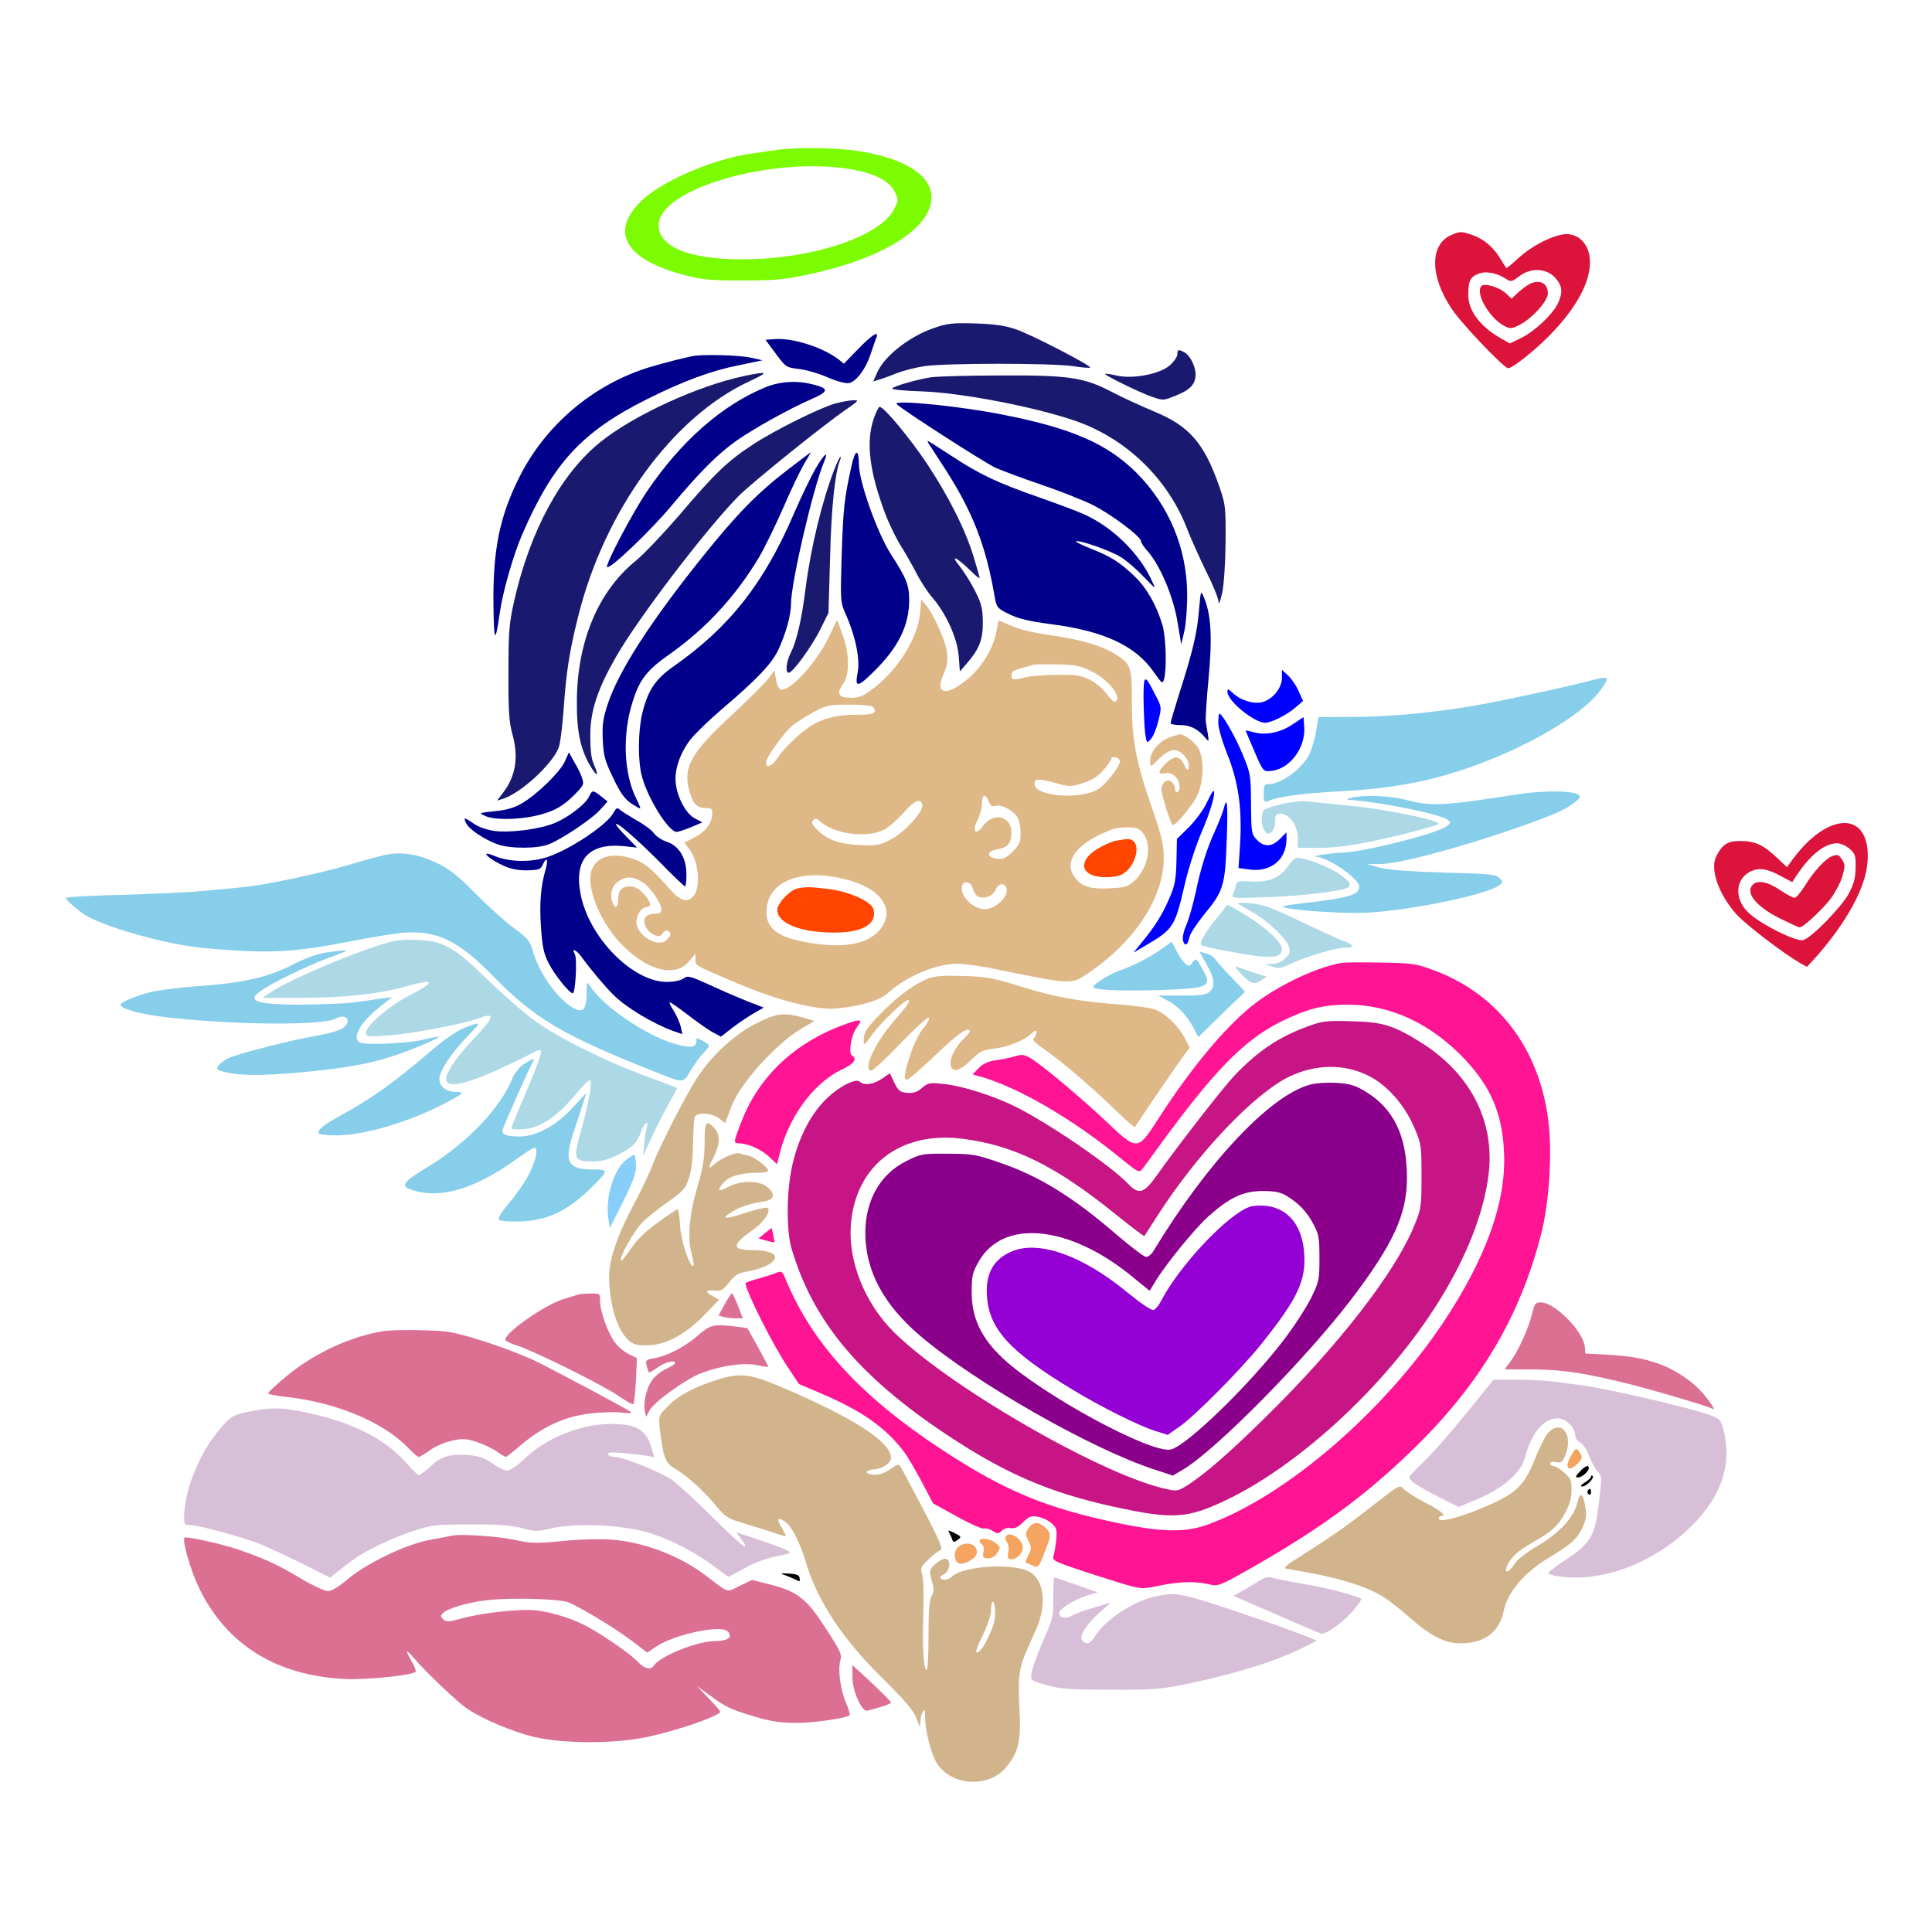 <?xml version="1.0" encoding="UTF-8" standalone="no"?>
<svg
   xmlns:dc="http://purl.org/dc/elements/1.1/"
   xmlns:cc="http://creativecommons.org/ns#"
   xmlns:rdf="http://www.w3.org/1999/02/22-rdf-syntax-ns#"
   xmlns:svg="http://www.w3.org/2000/svg"
   xmlns="http://www.w3.org/2000/svg"
   xmlns:sodipodi="http://sodipodi.sourceforge.net/DTD/sodipodi-0.dtd"
   xmlns:inkscape="http://www.inkscape.org/namespaces/inkscape"
   version="1.0"
   width="850pt"
   height="850pt"
   viewBox="0 0 850 850"
   preserveAspectRatio="xMidYMid meet"
   id="svg170"
   sodipodi:docname="bible558.svg"
   inkscape:version="0.92.2 5c3e80d, 2017-08-06">
  <defs
     id="defs174" />
  <sodipodi:namedview
     pagecolor="#ffffff"
     bordercolor="#666666"
     borderopacity="1"
     objecttolerance="10"
     gridtolerance="10"
     guidetolerance="10"
     inkscape:pageopacity="0"
     inkscape:pageshadow="2"
     inkscape:window-width="1920"
     inkscape:window-height="978"
     id="namedview172"
     showgrid="false"
     inkscape:zoom="0.41647059"
     inkscape:cx="573.75086"
     inkscape:cy="526.38762"
     inkscape:window-x="0"
     inkscape:window-y="1"
     inkscape:window-maximized="1"
     inkscape:current-layer="svg170" />
  <g
     transform="translate(0,850) scale(0.1,-0.1)"
     fill="#000000"
     stroke="none"
     id="g168">
    <path
       d="M0 4250 l0 -4250 4250 0 4250 0 0 4250 0 4250 -4250 0 -4250 0 0 -4250z m3886 3613 c154 -45 232 -102 255 -185 62 -232 -373 -460 -881 -460 -282 -1 -503 83 -550 208 -65 169 175 360 550 438 172 35 165 35 355 31 153 -2 180 -6 271 -32z m2632 -360 c36 -17 79 -55 105 -92 l16 -24 42 38 c23 20 70 51 106 67 54 26 73 30 120 26 50 -4 60 -9 94 -45 85 -92 52 -248 -88 -418 -56 -68 -256 -235 -282 -235 -21 0 -230 216 -281 290 -130 191 -119 353 27 406 42 15 90 11 141 -13z m-2073 -389 c39 -10 126 -47 195 -83 281 -146 257 -136 335 -135 97 1 150 26 149 69 0 17 -2 37 -5 45 -7 25 39 23 86 -4 87 -51 125 -138 91 -204 -13 -26 -49 -56 -104 -88 -2 -1 11 -17 29 -35 184 -197 256 -425 215 -684 -42 -269 -50 -360 -38 -417 17 -74 62 -119 121 -120 55 -1 74 16 68 61 -2 20 -7 43 -11 53 -11 24 25 32 66 15 41 -17 104 -87 130 -144 l19 -43 147 0 c232 0 454 31 988 136 200 40 221 34 189 -54 -53 -143 -388 -343 -745 -446 l-55 -16 90 5 c50 2 144 14 210 26 156 27 290 23 353 -10 39 -20 43 -25 37 -49 -14 -57 -83 -105 -218 -154 -78 -28 -273 -93 -347 -115 -32 -10 -28 -11 44 -12 59 -1 91 -6 123 -22 44 -21 79 -69 69 -94 -2 -7 -42 -32 -88 -54 -105 -52 -195 -70 -533 -112 -44 -5 -105 -7 -135 -4 l-55 5 45 -21 c59 -27 196 -66 276 -79 257 -41 482 -208 604 -450 123 -242 127 -645 10 -986 -11 -31 -20 -60 -20 -64 0 -4 21 -15 47 -25 57 -22 138 -99 178 -172 l29 -52 89 0 c48 0 106 -5 129 -12 108 -29 223 -100 292 -181 100 -116 132 -269 86 -406 -13 -37 -30 -78 -39 -92 -94 -151 -251 -278 -427 -345 -88 -35 -276 -45 -364 -22 l-55 15 -35 -38 c-25 -27 -42 -61 -57 -112 -36 -121 -91 -160 -228 -161 -96 -1 -141 20 -246 112 -37 32 -83 68 -103 81 l-37 22 -17 -23 c-61 -87 -191 -184 -323 -240 -280 -120 -672 -193 -903 -169 -94 10 -214 31 -247 45 -14 5 -16 -6 -11 -112 4 -113 3 -121 -22 -170 -58 -116 -130 -167 -236 -168 -116 0 -197 66 -243 200 -16 44 -37 99 -49 122 -18 38 -23 41 -41 32 -45 -25 -249 -77 -343 -89 -121 -14 -229 -2 -313 36 l-54 24 -111 -44 c-263 -105 -588 -132 -821 -70 -144 39 -304 135 -395 237 l-35 39 -135 -17 c-227 -29 -399 -9 -552 64 -217 103 -366 285 -414 505 -20 93 -15 244 11 341 41 153 133 278 251 345 33 18 95 68 139 110 159 151 298 220 509 255 150 24 323 7 435 -44 l45 -20 53 49 c116 106 237 168 349 177 l60 5 12 83 c10 70 10 92 -3 141 -8 32 -15 76 -15 97 l0 40 -44 -41 c-81 -75 -166 -102 -318 -102 -66 0 -81 3 -99 21 -11 11 -18 27 -15 36 3 8 6 18 6 21 0 4 14 23 31 42 52 59 120 153 114 158 -3 3 -15 -4 -28 -15 -81 -73 -258 -143 -359 -143 -100 0 -194 51 -181 99 7 29 51 65 127 106 81 43 164 105 222 167 49 51 114 136 114 148 0 5 -28 -9 -62 -32 -93 -62 -261 -143 -368 -177 -119 -38 -133 -41 -250 -47 -104 -6 -172 8 -178 38 -6 31 66 95 161 144 86 44 222 132 215 140 -2 1 -36 -6 -77 -16 -81 -22 -169 -33 -376 -51 -148 -12 -262 -3 -334 27 -31 13 -33 17 -27 46 12 59 61 96 171 129 l60 17 -45 1 c-96 2 -349 23 -421 36 -94 16 -143 38 -170 77 -20 28 -20 30 -4 48 58 64 138 87 421 120 250 29 266 35 109 43 -207 9 -491 74 -629 144 -97 49 -156 110 -156 161 0 24 12 26 320 46 316 21 455 34 580 52 114 16 311 57 355 74 54 20 233 60 272 60 122 0 248 -67 402 -214 58 -55 118 -111 132 -124 l26 -22 1 64 c0 36 5 74 12 85 10 20 8 21 -32 21 -55 0 -141 40 -191 88 -43 41 -110 165 -128 236 -16 63 -4 77 59 69 75 -9 117 15 148 81 30 65 31 141 2 231 -10 33 -32 138 -48 234 -85 499 8 864 290 1141 182 179 399 276 669 301 109 10 135 9 179 -4 l52 -15 -20 33 c-14 22 -17 36 -10 40 18 11 162 7 215 -6 58 -14 155 -60 174 -83 11 -13 19 -8 64 40 51 56 137 114 170 114 29 0 30 -26 3 -69 -14 -22 -26 -43 -26 -46 0 -4 26 14 58 38 76 58 105 73 188 91 84 19 201 15 299 -10z m3764 -2218 c39 -37 75 -126 68 -168 -23 -157 -107 -310 -259 -473 l-65 -69 -77 48 c-105 66 -209 149 -279 225 -126 137 -146 254 -58 342 52 52 103 66 172 45 30 -8 77 -32 103 -53 46 -35 48 -36 59 -18 19 36 102 110 147 133 64 33 148 27 189 -12z"
       id="path4"
       style="fill:none" />
    <path
       d="M3415 7840 c-27 -4 -74 -11 -104 -15 -163 -21 -392 -118 -484 -204 -149 -139 -78 -264 188 -332 77 -20 115 -23 255 -23 142 0 183 4 293 28 252 54 441 148 508 254 84 133 -29 245 -291 287 -99 16 -278 18 -365 5z m331 -85 c106 -19 168 -52 192 -101 16 -34 15 -37 -6 -77 -64 -120 -363 -218 -667 -218 -236 0 -370 56 -367 153 4 159 505 302 848 243z"
       id="path6"
       style="fill:#7cfc00" />
    <path
       d="M3420 7714 c-326 -60 -499 -145 -466 -229 3 -9 32 -28 63 -43 57 -27 62 -27 258 -27 186 0 208 2 306 27 139 36 246 86 287 132 37 42 37 44 17 73 -30 43 -125 65 -290 68 -82 2 -161 1 -175 -1z"
       id="path8"
       style="fill:none" />
    <path
       d="M6385 7466 c-95 -41 -95 -181 2 -325 41 -63 230 -261 248 -261 22 0 140 96 205 168 113 122 167 237 153 326 -9 57 -50 96 -100 96 -53 0 -153 -50 -213 -106 -28 -26 -52 -45 -53 -43 -2 2 -13 20 -25 39 -31 52 -72 87 -121 105 -52 18 -57 18 -96 1z m241 -193 c21 -14 26 -13 57 11 51 39 119 37 158 -5 33 -35 36 -66 13 -114 -23 -48 -101 -122 -160 -151 l-51 -25 -39 22 c-91 52 -144 121 -144 190 0 63 7 79 43 94 33 14 82 5 123 -22z"
       id="path10"
       style="fill:#dc143c" />
    <path
       d="M6725 7248 c-11 -6 -32 -22 -47 -36 l-28 -26 -24 23 c-29 27 -94 47 -108 33 -30 -30 35 -143 102 -177 24 -12 31 -12 66 6 56 29 124 105 124 138 0 47 -39 65 -85 39z"
       id="path12"
       style="fill:#dc143c" />
    <path
       d="M4109 7057 c-108 -37 -217 -123 -249 -194 l-18 -41 26 8 c15 4 50 17 77 28 28 11 82 25 122 31 92 14 563 14 654 0 39 -6 73 -9 75 -6 8 7 -258 145 -326 168 -49 17 -93 23 -180 26 -100 3 -124 0 -181 -20z"
       id="path14"
       style="fill:#191970" />
    <path
       d="M3776 6965 l-63 -65 -24 19 c-69 53 -203 96 -283 89 l-38 -3 45 -61 c44 -59 46 -61 99 -67 30 -3 88 -19 129 -37 44 -19 82 -29 96 -25 32 8 73 64 93 126 10 30 21 62 25 72 15 35 -17 16 -79 -48z"
       id="path16"
       style="fill:#00008b" />
    <path
       d="M5180 6941 c0 -10 -15 -32 -33 -48 -44 -39 -164 -62 -235 -45 -26 6 -48 9 -50 7 -5 -5 150 -81 204 -100 52 -18 52 -18 108 5 63 25 86 50 86 93 0 35 -24 83 -49 97 -27 14 -31 13 -31 -9z"
       id="path18"
       style="fill:#191970" />
    <path
       d="M3045 6933 c-83 -18 -189 -47 -234 -64 -229 -84 -419 -254 -527 -470 -86 -172 -116 -319 -113 -562 2 -166 8 -172 28 -32 14 96 60 255 99 345 136 313 262 450 547 593 157 79 284 126 405 150 l105 22 -50 11 c-48 12 -220 16 -260 7z"
       id="path20"
       style="fill:#00008b" />
    <path
       d="M3275 6846 c-204 -43 -488 -173 -635 -292 -172 -139 -307 -388 -377 -694 -23 -103 -26 -136 -26 -320 -1 -163 3 -217 16 -265 30 -104 17 -189 -40 -263 l-26 -34 24 7 c81 24 228 161 249 232 6 21 15 95 20 165 11 160 25 251 63 403 115 466 415 879 751 1036 92 43 89 47 -19 25z"
       id="path22"
       style="fill:#191970" />
    <path
       d="M4095 6840 c-63 -10 -163 -39 -170 -49 -2 -5 57 -11 133 -13 191 -7 551 -80 709 -143 211 -85 380 -258 459 -470 15 -38 51 -118 80 -178 30 -59 55 -120 55 -135 1 -15 7 1 16 38 8 40 14 128 15 225 1 150 0 165 -26 240 -67 194 -132 270 -287 334 -57 24 -143 63 -190 88 -122 63 -188 73 -494 71 -137 0 -272 -4 -300 -8z"
       id="path24"
       style="fill:#191970" />
    <path
       d="M3367 6796 c-191 -79 -370 -236 -520 -457 -65 -96 -185 -324 -176 -334 12 -11 192 160 284 271 126 150 203 227 285 285 77 54 237 143 332 184 76 33 76 46 3 64 -70 18 -144 13 -208 -13z"
       id="path26"
       style="fill:#00008b" />
    <path
       d="M3675 6725 c-69 -20 -262 -115 -363 -181 -110 -72 -168 -127 -322 -309 -71 -82 -158 -174 -195 -204 -164 -134 -257 -356 -257 -621 -1 -132 17 -212 64 -288 27 -43 33 -35 11 14 -12 27 -16 66 -16 129 0 107 32 203 112 343 99 174 403 571 542 711 64 63 375 314 478 384 49 34 51 37 25 36 -16 0 -51 -7 -79 -14z"
       id="path28"
       style="fill:#191970" />
    <path
       d="M3945 6722 c26 -26 387 -258 435 -280 30 -13 120 -47 200 -74 80 -27 181 -67 226 -89 80 -39 214 -140 214 -160 0 -6 13 -27 30 -45 54 -62 111 -196 130 -307 l17 -102 14 60 c7 33 13 107 12 165 -2 200 -81 387 -223 530 -128 127 -283 195 -580 254 -191 39 -496 69 -475 48z"
       id="path30"
       style="fill:#00008b" />
    <path
       d="M3844 6658 c-35 -102 -19 -234 51 -419 18 -47 49 -110 68 -140 19 -30 49 -83 68 -119 18 -36 50 -85 71 -109 61 -71 109 -177 116 -257 l5 -68 33 38 c53 62 69 103 68 181 -1 59 -6 80 -34 135 -18 36 -49 85 -68 109 -43 53 -16 42 46 -18 23 -23 42 -38 42 -34 0 4 -12 45 -26 92 -36 120 -112 270 -207 413 -75 112 -188 248 -207 248 -5 0 -16 -24 -26 -52z"
       id="path32"
       style="fill:#191970" />
    <path
       d="M4086 6548 c5 -7 36 -56 70 -108 124 -192 182 -341 221 -570 8 -42 11 -47 63 -72 40 -20 87 -31 176 -43 239 -30 380 -95 461 -213 35 -50 38 -52 44 -31 13 47 9 185 -7 240 -26 86 -68 161 -121 212 -65 63 -105 88 -191 122 -39 16 -70 30 -68 33 10 9 153 -41 197 -69 26 -16 70 -54 98 -84 28 -29 51 -52 51 -49 0 3 -10 24 -21 47 -58 114 -171 221 -289 274 -30 14 -120 47 -199 75 -181 63 -262 101 -386 183 -55 36 -101 65 -103 65 -2 0 0 -6 4 -12z"
       id="path34"
       style="fill:#00008b" />
    <path
       d="M3746 6449 c-32 -145 -36 -185 -43 -391 -6 -207 -6 -208 20 -265 42 -96 62 -197 50 -254 -13 -66 1 -64 74 9 106 105 153 201 153 312 0 66 -12 96 -80 201 -59 92 -139 314 -141 394 -1 73 -16 71 -33 -6z"
       id="path36"
       style="fill:#00008b" />
    <path
       d="M3465 6433 c-134 -103 -226 -198 -372 -380 -231 -288 -370 -503 -419 -650 -21 -64 -25 -91 -22 -158 3 -69 9 -92 45 -166 31 -66 50 -93 79 -113 21 -14 39 -24 41 -23 1 2 -6 21 -17 42 -56 111 -63 284 -16 430 31 97 62 137 165 209 157 111 290 255 392 427 22 37 69 133 105 215 35 82 78 170 94 197 16 26 28 47 27 47 -1 0 -47 -35 -102 -77z"
       id="path38"
       style="fill:#00008b" />
    <path
       d="M3588 6438 c-20 -35 -62 -121 -93 -193 -133 -311 -285 -504 -532 -677 -81 -57 -113 -106 -138 -209 -18 -79 -19 -208 -1 -274 26 -99 118 -245 153 -245 8 0 37 10 64 21 l49 21 -32 17 c-39 19 -78 91 -85 155 -7 58 19 134 66 194 21 26 83 86 137 132 155 132 222 202 250 265 32 70 54 148 54 197 0 94 97 509 145 625 23 54 2 38 -37 -29z"
       id="path40"
       style="fill:#00008b" />
    <path
       d="M3672 6438 c-55 -141 -104 -343 -128 -528 -17 -136 -39 -231 -65 -282 -20 -40 -25 -88 -9 -88 17 0 100 113 138 189 l37 75 7 240 c5 216 21 373 43 429 4 9 5 17 2 17 -2 0 -14 -24 -25 -52z"
       id="path42"
       style="fill:#191970" />
    <path
       d="M5275 5815 c-8 -99 -27 -180 -86 -364 -21 -68 -39 -127 -39 -132 0 -5 19 -9 43 -9 43 0 77 -17 109 -55 17 -20 17 -19 12 15 -3 19 -7 44 -9 54 -2 10 3 96 12 189 17 180 12 282 -20 358 -14 34 -14 33 -22 -56z"
       id="path44"
       style="fill:#00008b" />
    <path
       d="M4048 5803 c-11 -112 -97 -250 -210 -335 -40 -31 -59 -38 -94 -38 -55 0 -66 19 -35 60 30 41 29 136 -3 220 l-23 63 -36 -75 c-55 -115 -176 -246 -213 -231 -8 3 -17 23 -20 44 l-7 39 -31 -41 c-18 -22 -84 -87 -146 -145 -183 -168 -222 -233 -201 -328 16 -68 34 -91 74 -91 29 0 32 -3 30 -30 -3 -40 -31 -76 -80 -101 l-42 -21 27 -37 c34 -48 44 -152 18 -191 -26 -40 -60 -33 -109 23 -84 95 -113 118 -170 136 -90 28 -158 5 -176 -59 -21 -77 45 -232 139 -325 113 -113 232 -141 292 -69 l28 33 0 -26 c0 -27 -9 -22 183 -104 180 -76 349 -119 436 -111 111 11 192 35 230 70 82 74 210 127 306 127 28 0 108 -11 176 -26 328 -67 321 -67 400 -13 202 137 329 331 329 502 0 61 -8 96 -55 232 -66 190 -85 291 -85 446 0 160 -4 174 -58 211 -63 44 -161 74 -299 93 -71 10 -139 26 -172 41 -29 13 -55 24 -56 24 -2 0 -6 -19 -10 -42 -15 -88 -74 -179 -153 -235 -80 -58 -117 -38 -80 43 16 37 19 58 14 97 -7 50 -57 162 -93 206 l-20 24 -5 -60z m755 -257 c77 -37 140 -121 101 -133 -5 -1 -21 14 -36 35 -14 21 -47 48 -73 61 -40 20 -60 23 -149 22 -57 -1 -118 -6 -137 -11 -49 -14 -59 -12 -59 10 0 14 11 22 43 30 23 6 47 13 52 15 6 2 53 3 105 2 82 -2 103 -6 153 -31z m-964 -155 c7 -5 11 -15 9 -22 -3 -10 -28 -14 -89 -14 -111 -1 -180 -28 -259 -102 -33 -30 -69 -70 -80 -89 -22 -34 -50 -46 -50 -20 0 24 79 134 119 166 21 16 64 43 96 60 51 27 66 30 149 30 50 0 97 -4 105 -9z m1088 -237 c6 -17 -54 -98 -93 -124 -73 -49 -274 -36 -282 18 -4 27 16 28 97 6 55 -16 62 -16 115 1 42 13 66 29 92 58 18 22 34 45 34 50 0 12 32 5 37 -9z m-577 -180 c8 -19 15 -24 30 -19 24 7 73 -17 94 -47 9 -13 16 -43 16 -71 0 -43 -5 -54 -35 -84 -28 -28 -41 -34 -67 -31 -50 5 -49 34 1 42 44 7 61 27 61 73 -1 75 -80 92 -127 27 -30 -41 -48 -22 -23 26 11 22 20 55 20 75 0 41 16 46 30 9z m-292 -16 c5 -28 -79 -121 -138 -151 -50 -26 -62 -28 -140 -25 -92 5 -145 25 -189 72 -19 20 -22 29 -13 38 9 9 16 8 29 -5 63 -57 207 -76 283 -37 21 11 60 45 86 75 47 54 76 66 82 33z m971 -124 c41 -52 23 -152 -38 -209 -28 -26 -40 -30 -107 -33 -84 -5 -124 7 -154 46 -47 60 -10 129 99 185 58 29 85 37 127 37 45 0 56 -4 73 -26z m-1319 -200 c168 -39 236 -138 158 -228 -55 -62 -162 -80 -319 -52 -134 24 -184 66 -176 149 11 121 151 175 337 131z m-884 -15 c35 -21 84 -93 84 -122 0 -12 -9 -17 -29 -17 -16 0 -34 -6 -40 -14 -17 -20 3 -64 35 -78 22 -10 28 -10 39 6 8 10 18 15 24 11 15 -9 14 -21 -6 -40 -37 -38 -133 19 -133 79 0 31 24 66 47 66 22 0 15 26 -16 59 -20 21 -38 31 -58 31 -38 0 -53 -16 -53 -57 0 -35 -14 -44 -24 -17 -14 36 -6 73 20 93 34 27 68 27 110 0z m1454 -28 c3 -13 13 -29 21 -34 25 -15 69 0 79 28 10 26 34 33 45 14 22 -34 -40 -99 -93 -99 -54 0 -114 65 -98 106 9 23 39 13 46 -15z"
       id="path46"
       style="fill:#deb887" />
    <path
       d="M4909 4801 c-20 -4 -57 -21 -83 -37 -66 -41 -75 -93 -21 -114 36 -14 105 -12 133 4 51 28 80 114 50 144 -13 13 -24 13 -79 3z"
       id="path48"
       style="fill:#ff4500" />
    <path
       d="M3512 4592 c-34 -5 -92 -65 -92 -95 0 -59 100 -99 245 -100 129 -1 195 37 178 103 -9 34 -110 79 -201 89 -77 9 -88 10 -130 3z"
       id="path50"
       style="fill:#ff4500" />
    <path
       d="M5640 5517 c0 -44 -40 -93 -86 -106 -37 -10 -95 7 -130 40 -20 19 -24 20 -24 6 0 -41 118 -137 167 -137 27 1 94 34 132 67 l34 29 -20 44 c-11 25 -32 56 -47 69 l-26 24 0 -36z"
       id="path52"
       style="fill:#0000ff" />
    <path
       d="M5031 5425 c1 -55 4 -122 7 -149 7 -47 7 -48 25 -28 10 10 25 46 33 80 15 59 15 61 -10 109 -51 101 -55 100 -55 -12z"
       id="path54"
       style="fill:#0000ff" />
    <path
       d="M6995 5505 c-65 -18 -292 -68 -425 -94 -200 -40 -418 -63 -597 -65 l-172 -1 -11 -64 c-6 -35 -20 -81 -30 -101 -33 -64 -124 -130 -180 -130 -17 0 -20 -6 -20 -41 0 -35 2 -40 18 -34 46 21 154 35 325 44 218 12 378 41 555 102 258 89 504 233 583 342 45 62 41 65 -46 42z"
       id="path56"
       style="fill:#87ceeb" />
    <path
       d="M5360 5320 c0 -23 17 -82 40 -139 49 -123 65 -240 56 -393 l-7 -107 45 -6 c95 -15 166 42 166 134 l0 29 -29 -29 c-36 -36 -70 -37 -102 -3 -23 24 -24 32 -25 157 -1 129 -2 134 -38 221 -33 79 -89 176 -101 176 -3 0 -5 -18 -5 -40z"
       id="path58"
       style="fill:#0000ff" />
    <path
       d="M5687 5313 c-54 -36 -117 -49 -170 -35 -21 6 -37 9 -37 8 0 -1 18 -43 39 -92 38 -88 39 -89 72 -86 82 7 154 101 147 194 l-3 43 -48 -32z"
       id="path60"
       style="fill:#0000ff" />
    <path
       d="M5155 5259 c-53 -16 -95 -64 -95 -108 0 -28 2 -27 43 14 22 22 45 35 61 35 31 0 66 -36 66 -69 0 -27 -7 -24 -24 11 -17 34 -42 33 -76 0 -37 -37 -38 -51 -5 -44 16 3 33 -2 45 -13 21 -19 27 -60 10 -70 -5 -3 -10 3 -10 13 0 11 -7 25 -15 32 -19 16 -45 -3 -45 -33 0 -26 42 -157 50 -157 14 0 80 79 104 124 31 59 36 157 10 211 -12 27 -68 69 -86 64 -1 0 -16 -5 -33 -10z"
       id="path62"
       style="fill:#deb887" />
    <path
       d="M2485 5150 c-21 -47 -123 -146 -190 -185 -32 -19 -67 -29 -118 -34 -71 -7 -72 -8 -42 -21 45 -21 171 -16 253 9 52 15 83 33 120 66 28 25 54 54 57 65 3 11 -7 42 -28 79 l-34 61 -18 -40z"
       id="path64"
       style="fill:#00008b" />
    <path
       d="M2592 4996 c-14 -32 -87 -89 -147 -115 -62 -28 -196 -46 -269 -37 -33 5 -70 17 -91 32 -44 30 -47 30 -34 2 13 -27 80 -72 139 -93 57 -20 177 -19 226 1 62 26 191 113 225 152 l32 36 -29 23 c-36 28 -38 28 -52 -1z"
       id="path66"
       style="fill:#00008b" />
    <path
       d="M5309 4968 c-13 -29 -48 -76 -77 -106 l-54 -53 -2 -97 c-2 -80 -7 -108 -30 -161 -31 -73 -64 -126 -120 -194 l-39 -48 53 31 c125 74 129 81 175 280 15 63 47 162 72 220 40 92 65 180 51 180 -3 0 -15 -23 -29 -52z"
       id="path68"
       style="fill:#0000ff" />
    <path
       d="M6675 5005 c-328 -51 -377 -53 -485 -25 -76 20 -188 24 -245 10 -20 -5 -23 -8 -10 -9 137 -9 399 -62 433 -87 16 -13 16 -15 -3 -29 -40 -32 -368 -114 -456 -116 -46 -1 -145 -16 -119 -18 57 -5 190 -97 190 -132 0 -36 -45 -50 -250 -73 -76 -9 -98 -14 -78 -19 56 -15 286 -28 373 -22 201 13 517 80 571 120 18 13 18 15 1 32 -15 16 -44 19 -245 24 -151 5 -245 12 -282 22 l-55 15 63 1 c105 2 493 114 752 217 59 23 120 63 120 79 0 26 -137 31 -275 10z"
       id="path70"
       style="fill:#87ceeb" />
    <path
       d="M5645 4964 c-38 -9 -76 -20 -82 -26 -17 -14 -16 -70 1 -93 12 -16 16 -17 30 -6 9 8 16 28 16 47 0 29 3 34 24 34 38 0 76 -52 76 -106 l0 -44 95 0 c67 0 136 9 233 29 140 30 281 67 290 76 14 14 -233 66 -388 80 -80 8 -163 16 -185 19 -22 3 -71 -2 -110 -10z"
       id="path72"
       style="fill:#add8e6" />
    <path
       d="M5384 4943 c-4 -16 -20 -57 -36 -93 -39 -85 -64 -164 -88 -278 -11 -51 -29 -114 -40 -140 -12 -27 -19 -56 -15 -70 7 -28 21 -21 28 15 3 16 33 60 65 100 85 103 92 126 99 324 6 160 2 204 -13 142z"
       id="path74"
       style="fill:#0000ff" />
    <path
       d="M2699 4924 c-27 -52 -190 -161 -289 -194 -73 -25 -169 -23 -234 4 -69 29 -31 -11 42 -44 29 -13 63 -20 102 -19 52 1 59 4 69 27 17 36 24 20 11 -25 -21 -72 -27 -147 -20 -252 6 -86 12 -116 34 -159 26 -51 91 -132 106 -132 12 0 20 152 9 172 -16 30 6 20 31 -14 40 -55 103 -130 139 -165 54 -55 177 -128 263 -159 l40 -14 -7 33 c-4 17 -18 49 -31 70 -13 20 -21 37 -17 37 5 0 40 -25 78 -54 39 -30 87 -64 108 -76 l39 -21 51 40 c29 22 71 50 95 64 l42 24 -72 28 c-40 16 -115 48 -166 72 -87 39 -96 42 -115 28 -12 -9 -44 -15 -73 -15 -151 0 -344 196 -380 388 -29 153 38 225 194 209 l55 -6 -46 47 c-26 26 -47 51 -47 55 0 15 86 -59 192 -165 58 -60 109 -108 112 -108 3 0 6 24 6 53 0 72 -32 125 -85 143 -22 7 -48 24 -58 38 -9 13 -43 39 -75 56 -31 18 -64 39 -73 46 -14 12 -17 11 -30 -12z"
       id="path76"
       style="fill:#00008b" />
    <path
       d="M1700 4740 c-25 -5 -99 -25 -165 -45 -135 -40 -377 -91 -475 -99 -36 -4 -112 -11 -170 -16 -58 -6 -216 -13 -352 -17 -137 -3 -248 -9 -248 -14 0 -10 66 -66 99 -83 105 -55 350 -121 498 -136 289 -27 400 -22 663 30 80 16 179 32 220 36 148 13 246 -33 395 -186 186 -191 307 -263 710 -423 139 -55 128 -55 165 5 18 29 43 64 56 77 30 30 30 33 -5 52 -24 14 -28 14 -27 2 2 -32 -27 -36 -100 -14 -125 37 -309 163 -367 251 -16 25 -16 24 -16 -31 -1 -74 -17 -89 -65 -60 -67 42 -144 151 -170 242 -15 50 -22 60 -84 105 -37 27 -113 95 -169 152 -83 83 -115 109 -175 137 -80 37 -148 48 -218 35z"
       id="path78"
       style="fill:#87ceeb" />
    <path
       d="M5669 4692 c-37 -54 -86 -75 -165 -70 -56 3 -63 2 -67 -17 -2 -11 -8 -29 -12 -39 -8 -18 -3 -19 156 -13 148 5 324 27 349 42 18 11 10 25 -31 55 -42 30 -119 63 -174 74 -26 5 -33 1 -56 -32z"
       id="path80"
       style="fill:#add8e6" />
    <path
       d="M5455 4519 c11 -7 37 -22 57 -33 61 -34 145 -113 157 -146 9 -28 8 -34 -14 -56 -15 -15 -36 -24 -57 -25 l-33 -1 33 -11 c27 -8 40 -7 70 8 68 33 205 75 244 75 48 0 49 12 1 29 -21 8 -108 47 -193 88 -130 62 -166 75 -220 79 -54 4 -62 3 -45 -7z"
       id="path82"
       style="fill:#add8e6" />
    <path
       d="M5355 4463 c-52 -63 -80 -112 -70 -121 3 -4 61 -17 128 -29 177 -33 227 -30 227 11 0 34 -85 108 -192 169 l-47 27 -46 -57z"
       id="path84"
       style="fill:#add8e6" />
    <path
       d="M1735 4360 c-119 -26 -453 -164 -541 -224 l-39 -26 172 0 c185 0 344 17 458 50 132 38 136 22 12 -42 -87 -45 -187 -132 -187 -162 0 -17 8 -18 103 -11 95 6 328 51 391 74 78 30 73 9 -23 -93 -81 -85 -127 -157 -117 -182 10 -27 78 -15 193 35 61 27 136 62 167 79 53 28 56 29 56 10 0 -11 -29 -89 -65 -172 -36 -83 -65 -155 -65 -160 0 -5 25 -6 55 -4 73 6 148 57 230 156 42 50 61 67 64 56 4 -23 -15 -121 -46 -231 -32 -112 -27 -123 54 -123 39 0 69 8 111 29 66 33 85 52 103 104 14 39 36 53 24 15 -3 -13 -9 -45 -11 -73 l-5 -50 40 85 c21 47 56 114 76 149 20 34 35 64 33 65 -1 1 -61 24 -133 50 -182 67 -399 175 -496 248 -46 33 -137 114 -204 178 -143 140 -192 168 -297 174 -40 3 -91 1 -113 -4z"
       id="path86"
       style="fill:#add8e6" />
    <path
       d="M5115 4328 c-47 -35 -134 -80 -189 -98 -40 -13 -115 -59 -116 -72 0 -13 102 -19 284 -14 222 7 239 14 201 84 -31 57 -33 59 -49 37 -12 -17 -16 -17 -31 -5 -9 7 -26 32 -38 55 l-22 42 -40 -29z"
       id="path88"
       style="fill:#87ceeb" />
    <path
       d="M1434 4309 c-39 -6 -90 -24 -140 -50 -114 -59 -222 -84 -438 -99 -76 -6 -166 -17 -198 -26 -63 -16 -128 -44 -128 -54 0 -18 86 -42 198 -55 294 -35 693 -38 750 -6 48 26 73 -15 28 -44 -14 -9 -60 -22 -103 -30 -116 -19 -363 -82 -401 -102 -18 -9 -38 -25 -43 -34 -8 -15 -2 -19 42 -28 73 -16 190 -13 394 8 193 21 302 47 445 106 117 49 120 54 18 30 -69 -16 -256 -24 -276 -11 -35 21 4 89 91 158 l52 41 -55 -7 c-30 -5 -84 -12 -120 -17 -36 -4 -136 -8 -222 -9 -219 0 -255 18 -155 77 65 40 225 114 295 137 28 10 52 19 52 22 0 5 -6 4 -86 -7z"
       id="path90"
       style="fill:#87ceeb" />
    <path
       d="M5308 4258 c36 -63 40 -98 14 -121 -15 -14 -40 -17 -123 -17 l-104 0 40 -21 c46 -23 88 -68 117 -123 l20 -39 101 99 c56 54 103 99 104 100 2 0 -23 27 -55 60 -32 32 -65 69 -73 81 -8 12 -28 25 -44 29 l-28 7 31 -55z"
       id="path92"
       style="fill:#87ceeb" />
    <path
       d="M5905 4264 c-103 -16 -267 -92 -376 -173 -129 -97 -285 -283 -434 -515 -90 -140 -91 -140 -228 -10 -114 107 -285 251 -334 279 -27 16 -38 17 -70 7 -21 -6 -59 -14 -85 -17 -32 -5 -54 -16 -72 -34 l-27 -28 43 -12 c167 -50 401 -187 611 -359 74 -60 79 -63 93 -45 8 10 35 47 61 83 251 346 383 482 548 565 113 56 186 75 295 75 188 0 369 -85 517 -243 113 -121 162 -237 170 -404 11 -217 -77 -465 -267 -751 -262 -393 -689 -761 -1030 -887 -103 -39 -204 -37 -405 5 -315 66 -495 141 -771 322 -358 235 -572 469 -688 751 -13 33 -17 36 -38 28 -13 -6 -49 -17 -80 -26 -32 -8 -58 -18 -58 -20 0 -33 117 -266 184 -367 l51 -77 96 -41 c179 -76 285 -150 366 -257 14 -18 49 -77 77 -130 l51 -97 105 -58 c58 -32 111 -56 119 -53 8 3 25 -2 38 -10 21 -14 25 -14 40 0 9 10 26 15 40 12 17 -3 33 4 54 26 26 25 35 29 66 24 20 -4 47 -17 60 -29 22 -20 24 -29 20 -73 -3 -27 -8 -59 -12 -71 -6 -18 4 -24 102 -57 59 -20 148 -48 197 -63 88 -26 89 -26 167 -10 90 18 155 20 217 6 42 -10 45 -9 195 76 296 169 489 310 695 509 299 288 478 587 572 954 36 137 50 360 32 501 -40 318 -222 557 -503 661 -77 29 -95 32 -229 34 -80 2 -158 1 -175 -1z"
       id="path94"
       style="fill:#ff1493" />
    <path
       d="M5455 4221 c45 -49 62 -55 92 -35 l26 17 -54 17 c-30 10 -63 21 -74 25 -16 6 -13 1 10 -24z"
       id="path96"
       style="fill:#add8e6" />
    <path
       d="M4086 4196 c-56 -21 -132 -76 -199 -143 -76 -77 -86 -93 -87 -127 0 -28 2 -27 39 25 35 48 140 149 155 149 15 0 1 -21 -54 -84 -88 -98 -148 -226 -106 -226 7 0 67 55 131 123 68 70 120 117 122 109 3 -7 -9 -28 -25 -46 -17 -19 -41 -69 -56 -113 -28 -85 -32 -113 -15 -113 6 0 59 46 117 101 104 99 145 129 158 116 4 -4 -7 -19 -23 -34 -38 -35 -65 -88 -61 -116 5 -38 37 -32 87 16 40 40 53 47 101 53 64 7 135 36 167 66 17 16 23 18 23 7 0 -8 -5 -20 -11 -26 -8 -8 3 -20 38 -44 77 -53 210 -166 310 -263 51 -49 94 -88 96 -85 29 46 186 275 209 307 l32 43 -22 43 c-30 55 -87 110 -132 125 -19 7 -91 17 -159 22 -180 14 -279 32 -431 79 -118 37 -150 43 -250 46 -84 3 -125 0 -154 -10z"
       id="path98"
       style="fill:#deb887" />
    <path
       d="M3330 3999 c-97 -48 -200 -143 -265 -244 -51 -79 -166 -305 -194 -380 -12 -33 -49 -111 -82 -173 -75 -141 -109 -242 -109 -319 0 -128 41 -252 96 -288 20 -13 41 -16 88 -13 77 6 159 53 242 140 l58 60 -27 15 c-37 19 -34 30 6 25 30 -3 38 1 66 37 26 33 40 41 79 47 26 4 64 15 85 26 69 34 39 68 -62 68 -92 0 -93 23 -1 87 51 36 83 83 67 99 -4 4 -48 -6 -97 -22 -93 -31 -114 -28 -57 6 34 21 77 35 140 45 45 7 50 33 11 64 -36 28 -116 28 -168 0 -46 -24 -53 -21 -26 14 25 31 75 47 148 47 28 0 52 4 52 9 0 15 -60 61 -88 67 -15 3 -33 7 -40 10 -18 5 -82 -23 -109 -48 -28 -26 -29 -19 -4 30 30 60 31 102 1 132 -34 34 -40 24 -40 -67 0 -68 -7 -110 -30 -188 -37 -124 -47 -230 -27 -302 8 -29 11 -53 7 -53 -18 0 -53 109 -58 178 -2 39 -7 72 -11 72 -3 0 -42 -26 -86 -58 -55 -39 -92 -76 -119 -115 -21 -32 -41 -56 -44 -53 -10 11 58 132 95 169 21 21 72 61 113 90 68 48 76 57 92 107 11 35 17 90 17 152 1 53 4 103 7 112 9 24 75 21 108 -5 l26 -20 10 25 c5 14 15 38 20 53 38 97 193 269 300 334 l63 37 -39 12 c-94 27 -123 24 -214 -21z"
       id="path100"
       style="fill:#d2b48c" />
    <path
       d="M3675 3977 c-195 -81 -338 -222 -410 -404 -37 -94 -39 -103 -18 -103 42 0 97 -24 133 -56 l39 -36 7 29 c37 169 150 327 277 387 54 25 70 47 46 62 -17 10 -5 88 20 123 21 29 21 31 4 31 -10 0 -54 -15 -98 -33z"
       id="path102"
       style="fill:#ff1493" />
    <path
       d="M5758 3986 c-128 -46 -222 -108 -326 -217 -52 -55 -245 -303 -344 -442 -55 -78 -78 -84 -124 -36 -76 80 -342 262 -492 338 -93 47 -232 92 -312 101 -70 8 -76 7 -103 -16 -22 -19 -39 -24 -66 -22 -31 3 -39 9 -56 44 l-20 42 -35 -24 c-37 -25 -79 -31 -97 -13 -18 18 -99 -25 -156 -84 -64 -66 -117 -171 -142 -287 -25 -114 -26 -284 -2 -365 95 -319 297 -561 682 -817 259 -172 452 -255 735 -317 262 -57 325 -53 502 33 144 69 308 184 465 325 381 344 639 762 682 1102 30 238 -83 454 -311 591 -111 68 -159 82 -293 85 -106 3 -128 1 -187 -21z m259 -217 c83 -40 161 -127 205 -229 31 -73 32 -79 32 -215 0 -135 -1 -143 -33 -220 -84 -205 -335 -528 -653 -840 -161 -159 -277 -259 -351 -304 -38 -23 -39 -23 -103 -8 -292 72 -950 455 -1183 688 -125 125 -198 306 -188 464 17 264 216 420 491 385 227 -29 407 -117 674 -332 68 -55 125 -98 127 -96 1 2 24 37 50 78 180 283 434 551 591 625 113 53 236 55 341 4z"
       id="path104"
       style="fill:#c71585" />
    <path
       d="M5760 3727 c-176 -50 -451 -344 -684 -729 -9 -16 -24 -28 -34 -28 -9 1 -66 44 -127 96 -194 168 -345 261 -520 320 -101 35 -119 38 -225 38 -111 1 -118 0 -182 -32 -115 -57 -181 -172 -181 -317 1 -166 79 -313 240 -451 243 -207 754 -499 1034 -590 l79 -26 44 26 c142 83 541 487 743 752 182 240 243 371 243 531 0 185 -58 306 -183 381 -46 28 -68 34 -129 38 -43 2 -92 -1 -118 -9z m-100 -488 c54 -33 89 -69 118 -124 24 -44 27 -61 27 -150 0 -96 -2 -104 -37 -176 -21 -42 -74 -124 -119 -183 -150 -197 -426 -465 -497 -483 -86 -21 -569 241 -741 402 -95 90 -136 177 -136 290 0 71 3 86 31 135 106 187 392 161 666 -59 l86 -70 22 36 c43 74 176 237 236 291 94 84 154 112 239 112 53 0 78 -5 105 -21z"
       id="path106"
       style="fill:#8b008b" />
    <path
       d="M5500 3191 c-97 -31 -314 -262 -393 -417 -9 -17 -23 -34 -31 -37 -9 -4 -53 26 -115 76 -197 163 -389 231 -508 182 -81 -34 -117 -96 -111 -194 8 -147 100 -248 377 -415 123 -75 292 -159 362 -181 l56 -18 49 34 c69 47 276 256 366 369 157 197 194 275 186 395 -8 123 -70 199 -169 210 -24 2 -55 1 -69 -4z"
       id="path108"
       style="fill:#9400d3" />
    <path
       d="M2043 3978 c-31 -12 -86 -50 -139 -95 -174 -149 -268 -216 -415 -296 -69 -38 -97 -62 -85 -75 4 -4 40 -7 79 -7 124 1 322 60 482 145 78 42 82 46 40 46 -47 0 -78 30 -71 67 8 38 58 111 125 180 61 62 60 64 -16 35z"
       id="path110"
       style="fill:#87ceeb" />
    <path
       d="M2303 3817 c-18 -12 -40 -40 -49 -62 -50 -126 -196 -280 -358 -380 -134 -82 -141 -94 -68 -115 121 -33 269 14 445 141 37 27 72 49 79 49 20 0 1 -74 -35 -135 -19 -33 -56 -84 -82 -114 -25 -29 -44 -59 -42 -65 3 -7 34 -11 88 -10 127 2 220 47 332 160 65 65 64 69 -8 69 -106 0 -124 34 -84 156 12 35 30 90 40 122 l18 58 -60 -65 c-72 -78 -160 -126 -232 -126 -54 0 -77 7 -77 25 0 10 120 281 137 308 8 13 -11 6 -44 -16z"
       id="path112"
       style="fill:#87ceeb" />
    <path
       d="M2757 3399 c-56 -42 -94 -165 -81 -258 l7 -44 59 118 c48 97 58 127 56 162 -1 24 -4 43 -7 43 -3 0 -19 -10 -34 -21z"
       id="path114"
       style="fill:#87cefa" />
    <path
       d="M3366 3075 l-29 -24 34 -9 c19 -5 35 -9 36 -8 1 1 -2 15 -5 33 l-7 31 -29 -23z"
       id="path116"
       style="fill:#ff1493" />
    <path
       d="M2545 2805 c-5 -2 -35 -11 -65 -20 -90 -28 -277 -162 -255 -183 6 -5 28 -15 50 -22 69 -21 382 -176 445 -221 33 -23 63 -39 67 -36 3 4 8 51 11 104 l4 98 -35 17 c-19 9 -47 32 -61 51 -31 41 -66 137 -66 184 0 32 -1 33 -42 32 -24 0 -47 -2 -53 -4z"
       id="path118"
       style="fill:#db7093" />
    <path
       d="M3188 2761 l-27 -49 22 -6 c12 -3 36 -6 54 -6 l31 0 -21 55 c-12 30 -24 55 -27 55 -3 0 -17 -22 -32 -49z"
       id="path120"
       style="fill:#db7093" />
    <path
       d="M6740 2718 c-16 -64 -60 -162 -94 -207 -14 -19 -26 -35 -26 -35 0 -1 57 -1 128 -1 132 -1 234 -17 447 -71 103 -27 323 -92 339 -102 23 -13 -34 65 -72 99 -101 89 -211 129 -377 138 l-110 6 -2 27 c-5 69 -132 198 -194 198 -24 0 -28 -5 -39 -52z"
       id="path122"
       style="fill:#db7093" />
    <path
       d="M3069 2623 c-58 -50 -132 -88 -192 -99 -36 -6 -38 -9 -32 -33 4 -14 8 -27 10 -29 1 -2 20 8 40 23 36 24 75 33 75 18 0 -5 -18 -16 -40 -26 -22 -10 -49 -32 -61 -49 -25 -35 -40 -101 -32 -137 l6 -24 14 27 c20 38 162 140 229 165 87 33 185 47 244 35 27 -6 50 -9 50 -6 0 2 -21 41 -46 87 l-46 82 -52 7 c-98 11 -109 9 -167 -41z"
       id="path124"
       style="fill:#db7093" />
    <path
       d="M1690 2644 c-144 -22 -304 -96 -424 -194 -47 -39 -86 -75 -86 -79 0 -5 29 -11 64 -15 228 -23 437 -109 551 -225 21 -23 43 -41 47 -41 5 0 26 13 49 29 22 17 65 35 95 42 47 11 63 10 108 -4 30 -10 70 -28 90 -42 20 -14 39 -25 42 -25 2 0 33 24 68 54 95 80 191 124 301 137 50 6 113 8 140 4 32 -4 46 -3 40 3 -11 10 -280 154 -411 220 -94 47 -303 118 -389 132 -57 9 -232 11 -285 4z"
       id="path126"
       style="fill:#db7093" />
    <path
       d="M3145 2426 c-99 -32 -164 -68 -209 -115 -38 -39 -39 -41 -33 -98 14 -121 24 -149 64 -173 55 -32 125 -95 178 -159 42 -51 58 -62 105 -76 66 -20 179 -56 200 -63 10 -4 8 5 -8 32 -27 45 -23 54 12 31 28 -18 65 -90 89 -171 52 -175 158 -338 336 -514 105 -104 140 -145 153 -180 15 -42 17 -43 17 -15 1 17 6 37 11 45 7 11 10 6 10 -22 0 -50 18 -133 41 -185 49 -115 229 -139 313 -41 57 67 69 117 61 266 -7 132 -2 175 35 257 10 22 27 63 40 90 46 106 34 212 -29 249 -69 40 -289 28 -341 -19 -17 -16 -42 -20 -53 -8 -4 3 3 11 16 17 30 16 32 73 2 68 -11 -2 -31 -14 -44 -27 -23 -22 -23 -26 -12 -68 11 -36 10 -49 0 -68 -10 -17 -14 -68 -14 -171 0 -81 -3 -150 -7 -153 -13 -14 -21 92 -16 233 3 81 1 162 -4 181 -10 33 -8 37 29 72 21 20 45 38 53 41 9 3 -12 52 -76 174 -49 93 -94 178 -100 188 -10 17 -13 16 -49 -9 -27 -18 -49 -25 -72 -23 -43 4 -38 20 6 24 36 3 71 28 71 51 0 69 -168 177 -486 312 -140 59 -180 63 -289 27z m1209 -1116 c-26 -58 -49 -88 -59 -78 -3 3 10 37 30 76 19 39 35 87 35 105 0 52 15 54 18 3 2 -33 -4 -63 -24 -106z"
       id="path128"
       style="fill:#d2b48c" />
    <path
       d="M6452 2283 c-66 -82 -150 -177 -186 -212 -36 -34 -66 -66 -66 -70 0 -15 36 -39 126 -85 l91 -46 89 37 c109 47 186 115 203 180 30 111 82 173 146 173 32 0 75 -41 75 -72 0 -14 9 -27 21 -33 12 -6 29 -31 40 -59 10 -27 27 -58 38 -70 19 -20 19 -26 6 -133 -17 -148 -35 -181 -140 -251 -44 -29 -81 -57 -83 -61 -1 -5 14 -11 35 -15 194 -32 427 54 595 220 135 134 181 276 138 434 -8 31 -17 40 -53 53 -84 32 -460 119 -572 133 -27 3 -79 10 -115 15 -36 5 -111 9 -167 9 l-102 0 -119 -147z"
       id="path130"
       style="fill:#d8bfd8" />
    <path
       d="M1120 2294 c-94 -17 -105 -23 -160 -90 -85 -103 -149 -264 -150 -376 0 -35 2 -38 28 -38 38 0 233 -54 311 -85 35 -15 118 -53 184 -86 l119 -60 35 28 c19 15 49 38 67 51 52 39 176 98 266 127 79 26 97 28 250 28 124 1 180 -4 227 -16 57 -16 66 -16 130 -1 109 25 323 15 433 -21 97 -31 207 -89 288 -151 l57 -42 70 38 c40 23 99 45 140 53 66 13 69 14 46 27 -13 7 -69 27 -123 46 l-99 33 22 -30 c47 -66 4 -34 -125 95 -74 74 -155 148 -180 165 -50 35 -215 101 -251 101 -13 0 -27 5 -31 12 -5 8 13 9 72 5 43 -4 91 -10 106 -13 l27 -6 -14 46 c-19 64 -55 92 -126 99 -145 16 -321 -46 -429 -149 -32 -31 -66 -54 -78 -54 -12 0 -42 14 -66 32 -34 23 -59 32 -100 36 -83 7 -123 -4 -171 -49 -23 -21 -47 -39 -52 -39 -5 0 -29 23 -52 50 -82 97 -221 173 -394 214 -137 33 -188 36 -277 20z"
       id="path132"
       style="fill:#d8bfd8" />
    <path
       d="M6811 2196 c-12 -13 -37 -63 -57 -112 -50 -127 -86 -159 -254 -227 -95 -39 -170 -55 -170 -38 0 6 5 11 10 11 28 0 2 22 -68 58 -43 23 -86 50 -96 61 -18 19 -19 19 -116 -57 -145 -112 -173 -133 -303 -216 -115 -73 -117 -75 -85 -80 204 -33 325 -69 412 -120 22 -14 75 -54 116 -91 96 -84 157 -115 227 -115 103 0 169 49 188 140 17 85 90 171 200 237 97 59 123 82 146 129 16 34 20 55 15 87 -11 70 -23 78 -37 24 -16 -65 -78 -131 -177 -190 -52 -30 -88 -60 -102 -82 -25 -40 -47 -38 -26 3 18 35 49 62 111 97 82 46 110 72 140 127 20 36 29 67 29 101 1 43 -3 52 -32 78 -18 16 -39 29 -47 29 -8 0 -15 5 -15 11 0 7 11 9 26 6 22 -4 28 0 40 29 38 91 -16 163 -75 100z"
       id="path134"
       style="fill:#d2b48c" />
    <path
       d="M6912 2095 c-31 -52 -13 -76 28 -35 24 24 24 30 7 54 -13 17 -15 16 -35 -19z"
       id="path136"
       style="fill:#f4a460" />
    <path
       d="M6950 2025 c-19 -20 -20 -25 -7 -25 17 0 47 26 47 41 0 16 -16 10 -40 -16z"
       id="path138" />
    <path
       d="M7000 2004 c0 -5 -12 -17 -27 -26 -18 -11 -22 -18 -12 -18 19 0 55 37 46 47 -4 3 -7 2 -7 -3z"
       id="path140" />
    <path
       d="M6985 1941 c-3 -5 -1 -12 5 -16 5 -3 10 1 10 9 0 18 -6 21 -15 7z"
       id="path142" />
    <path
       d="M4525 1776 c-15 -22 -15 -27 0 -55 14 -28 14 -34 0 -62 -9 -17 -15 -32 -13 -33 2 -1 15 -7 30 -13 26 -12 27 -11 52 53 32 78 32 88 4 114 -29 27 -54 25 -73 -4z"
       id="path144"
       style="fill:#f4a460" />
    <path
       d="M4178 1753 c5 -10 11 -23 13 -30 3 -9 9 -8 22 2 18 13 17 15 -13 30 -30 15 -31 15 -22 -2z"
       id="path146" />
    <path
       d="M1990 1744 c-14 -3 -61 -12 -105 -20 -103 -20 -278 -105 -358 -174 -38 -32 -68 -50 -84 -50 -15 0 -67 24 -117 54 -104 62 -155 86 -276 128 -76 26 -230 60 -238 53 -12 -10 27 -145 63 -220 121 -251 341 -388 645 -402 94 -4 293 16 309 32 2 3 -5 23 -17 44 -31 54 -27 59 11 14 51 -60 188 -190 230 -219 71 -48 202 -103 297 -126 131 -30 350 -31 497 0 123 26 294 83 322 109 3 2 -20 29 -50 60 l-54 56 55 -40 c74 -54 90 -62 199 -95 74 -22 114 -28 185 -28 80 0 220 21 234 34 3 3 -5 28 -16 55 -25 57 -36 144 -25 185 8 25 1 41 -53 125 -95 149 -131 178 -260 211 l-75 19 -54 -26 c-60 -30 -45 -34 -147 43 -116 89 -273 149 -415 160 -53 4 -144 2 -219 -6 -113 -11 -138 -10 -204 4 -77 17 -235 28 -280 20z m515 -295 c63 -29 203 -114 272 -166 l71 -54 38 26 c79 54 285 98 315 68 25 -25 2 -43 -55 -43 -79 0 -245 -67 -271 -110 -11 -18 -41 -11 -66 16 -28 31 -120 96 -204 146 -67 40 -163 73 -245 83 -68 8 -236 -10 -327 -35 -59 -16 -70 -17 -83 -4 -13 12 -13 16 0 28 22 21 113 47 193 56 109 12 326 6 362 -11z"
       id="path148"
       style="fill:#db7093" />
    <path
       d="M4425 1740 c-4 -6 -1 -17 5 -25 7 -9 10 -28 6 -45 -4 -25 -2 -30 14 -30 24 0 50 26 50 51 0 38 -59 76 -75 49z"
       id="path150"
       style="fill:#f4a460" />
    <path
       d="M4310 1721 c0 -6 5 -13 11 -17 6 -3 9 -18 6 -33 -5 -22 -2 -26 19 -27 17 -1 30 7 41 23 16 24 16 26 -6 44 -24 20 -71 26 -71 10z"
       id="path152"
       style="fill:#f4a460" />
    <path
       d="M4218 1696 c-27 -20 -21 -76 8 -76 25 0 64 23 70 42 12 40 -40 63 -78 34z"
       id="path154"
       style="fill:#f4a460" />
    <path
       d="M3451 1571 c14 -5 35 -14 48 -20 20 -11 22 -10 19 6 -2 14 -13 18 -48 20 -36 2 -40 0 -19 -6z"
       id="path156" />
    <path
       d="M5533 1541 c-22 -14 -56 -34 -74 -44 l-33 -18 185 -80 c101 -45 192 -83 201 -86 22 -6 105 55 149 110 17 21 29 40 28 42 -14 13 -149 49 -247 65 -64 11 -128 24 -142 28 -19 7 -35 3 -67 -17z"
       id="path158"
       style="fill:#d8bfd8" />
    <path
       d="M4634 1473 c1 -84 -1 -93 -46 -195 -25 -59 -48 -121 -50 -139 -3 -33 -3 -33 67 -53 60 -17 101 -20 280 -20 191 -1 222 2 340 26 218 46 389 100 510 160 l59 30 -49 20 c-120 47 -453 160 -516 174 -63 14 -77 14 -144 1 -95 -20 -222 -102 -266 -174 -22 -35 -37 -41 -57 -21 -19 19 25 83 96 141 20 17 30 28 22 25 -8 -3 -42 -13 -75 -23 -33 -9 -72 -24 -86 -32 -30 -18 -59 -12 -59 11 0 18 68 59 127 78 l42 12 -92 33 c-51 18 -95 33 -98 33 -3 0 -5 -39 -5 -87z"
       id="path160"
       style="fill:#d8bfd8" />
    <path
       d="M3750 1124 c0 -65 42 -158 67 -150 10 2 37 10 61 17 23 7 42 15 42 18 0 6 -44 49 -132 131 l-38 34 0 -50z"
       id="path162"
       style="fill:#db7093" />
    <path
       d="M8025 4851 c-48 -28 -94 -72 -142 -137 l-21 -29 -44 41 c-58 56 -97 74 -161 74 -56 0 -79 -14 -106 -67 -29 -56 10 -167 88 -255 40 -45 205 -171 279 -214 l32 -18 48 53 c124 142 206 290 217 396 18 159 -66 227 -190 156z m112 -85 c25 -22 28 -30 27 -84 -1 -45 -8 -72 -30 -113 -33 -61 -166 -197 -201 -205 -29 -8 -174 63 -232 113 -71 60 -71 152 -1 188 38 19 76 14 140 -22 l45 -24 15 23 c63 96 126 147 182 148 15 0 40 -11 55 -24z"
       id="path164"
       style="fill:#dc143c" />
    <path
       d="M8060 4733 c-28 -10 -81 -68 -116 -125 -20 -32 -41 -58 -49 -58 -7 0 -36 16 -65 35 -53 36 -97 44 -118 23 -35 -35 12 -95 119 -149 43 -21 82 -39 87 -39 15 0 93 72 133 122 21 27 45 72 54 100 13 46 13 54 0 75 -16 24 -20 25 -45 16z"
       id="path166"
       style="fill:#dc143c" />
  </g>
</svg>
